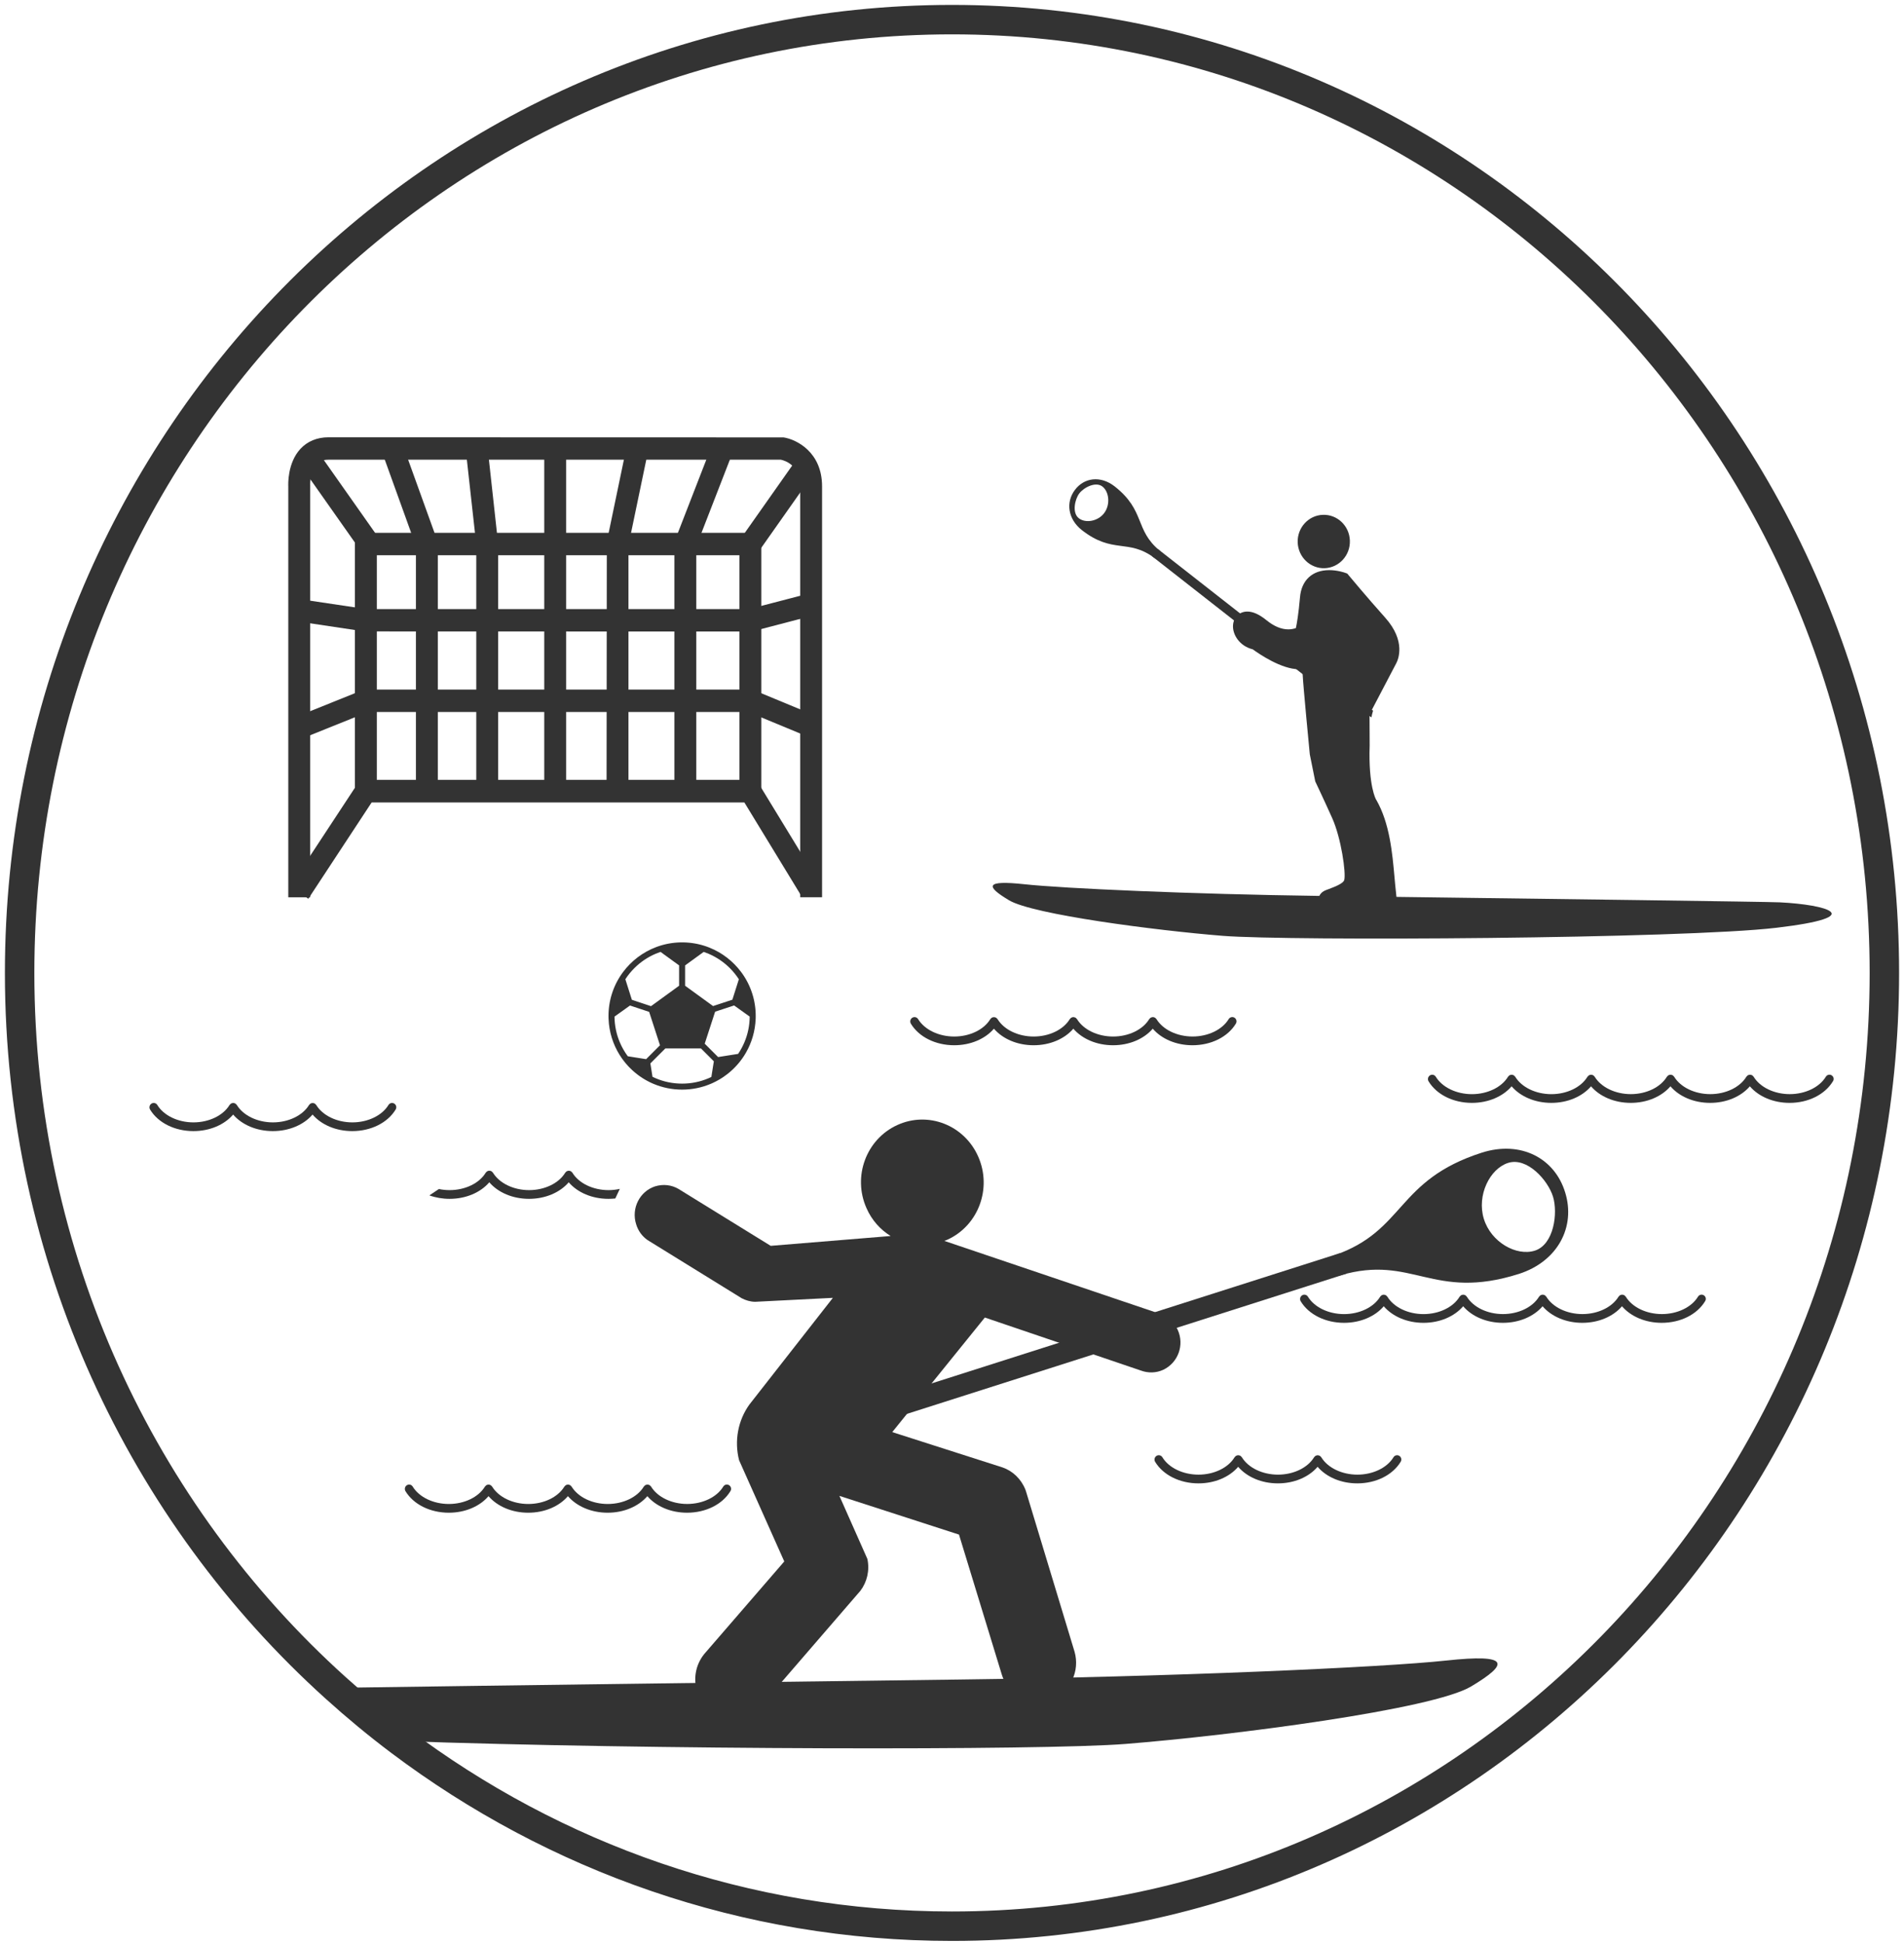 <?xml version="1.0" encoding="UTF-8" standalone="no"?>
<svg width="194px" height="198px" viewBox="0 0 194 198" version="1.1" xmlns="http://www.w3.org/2000/svg" xmlns:xlink="http://www.w3.org/1999/xlink" xmlns:sketch="http://www.bohemiancoding.com/sketch/ns">
    <!-- Generator: Sketch 3.3.2 (12043) - http://www.bohemiancoding.com/sketch -->
    <title>Imported Layers</title>
    <desc>Created with Sketch.</desc>
    <defs></defs>
    <g id="Landing" stroke="none" stroke-width="1" fill="none" fill-rule="evenodd" sketch:type="MSPage">
        <g id="Desktop-HD" sketch:type="MSArtboardGroup" transform="translate(-1394, -1566)">
            <g id="How-it-works" sketch:type="MSLayerGroup" transform="translate(223, 1180)">
                <g id="4col" transform="translate(1099, 274)" sketch:type="MSShapeGroup">
                    <g id="Imported-Layers" transform="translate(74, 114)">
                        <path d="M77.269,142.3 L78.784,147.263 C78.861,147.516 78.722,147.786 78.476,147.864 L77.62,148.138 C77.373,148.216 77.108,148.075 77.031,147.823 L75.516,142.86 C75.439,142.607 75.578,142.336 75.825,142.258 L76.681,141.985 C76.928,141.906 77.192,142.048 77.269,142.3" id="Fill-1" fill="#333333"></path>
                        <path d="M134.576,125.643 L76.274,144.237 L76.915,146.335 L135.216,127.741 L134.576,125.643" id="Fill-2" fill="#333333"></path>
                        <path d="M157.48,119.487 C156.425,115.991 152.971,114.163 149.001,115.415 C140.206,118.233 141.221,123.365 133.942,125.883 C133.716,125.961 133.6,126.237 133.682,126.504 L134.003,127.558 C134.085,127.826 134.334,127.985 134.564,127.918 C141.946,125.76 143.969,130.564 152.772,127.77 C156.734,126.493 158.555,122.969 157.48,119.487 L157.48,119.487 Z M149.188,122.158 C148.457,119.763 149.797,117.061 151.658,116.467 C153.602,115.846 155.727,118.232 156.239,119.909 C156.751,121.586 156.33,124.783 154.385,125.403 C152.524,125.997 149.919,124.553 149.188,122.158 L149.188,122.158 Z" id="Fill-3" fill="#333333"></path>
                        <path d="M63.974,124.323 L73.565,130.248 C73.987,130.468 74.452,130.607 74.939,130.614 L82.863,130.212 L74.353,141.085 C73.2,142.687 72.799,144.781 73.307,146.755 L77.91,157.065 L69.764,166.484 C68.868,167.58 68.561,169.133 69.119,170.546 C69.915,172.578 72.161,173.552 74.159,172.739 C74.782,172.492 75.311,172.089 75.698,171.598 L85.661,160.06 C86.343,159.166 86.629,157.981 86.378,156.809 L83.528,150.386 L95.713,154.329 L100.079,168.605 C100.114,168.693 100.136,168.788 100.171,168.869 C100.966,170.903 103.222,171.891 105.218,171.079 C107.079,170.304 108.045,168.225 107.488,166.263 L102.548,149.953 C102.52,149.887 102.506,149.808 102.476,149.741 C102.033,148.644 101.181,147.853 100.171,147.495 L88.912,143.888 L98.346,132.217 L114.244,137.617 C114.968,137.888 115.799,137.88 116.535,137.536 C118.038,136.82 118.698,135.013 118.003,133.482 C117.646,132.656 116.951,132.084 116.163,131.83 L94.223,124.411 C94.331,124.366 94.444,124.323 94.553,124.278 C97.703,122.829 99.092,119.045 97.673,115.827 C96.257,112.607 92.563,111.165 89.412,112.614 C86.249,114.07 84.86,117.854 86.284,121.065 C86.821,122.296 87.695,123.26 88.747,123.912 L76.528,124.914 L67.137,119.119 C66.427,118.702 65.577,118.599 64.74,118.856 C63.178,119.368 62.304,121.094 62.814,122.703 C63.021,123.401 63.444,123.95 63.974,124.323" id="Fill-4" fill="#333333"></path>
                        <path d="M81.764,89.402 L79.532,89.402 L79.532,47.55 C79.532,45.424 78.026,44.93 77.564,44.831 L31.47,44.831 C30.927,44.831 30.521,44.984 30.235,45.291 C29.659,45.915 29.584,47.086 29.606,47.485 L29.606,89.406 L27.374,89.406 L27.374,47.55 C27.367,47.375 27.27,45.185 28.605,43.732 C29.316,42.957 30.309,42.546 31.47,42.546 L77.836,42.557 C79.193,42.77 81.761,44.082 81.761,47.546 L81.761,89.402 L81.764,89.402" id="Fill-5" fill="#333333"></path>
                        <path d="M36.395,77.452 L73.339,77.452 L73.339,54.562 L36.395,54.562 L36.395,77.452 Z M34.163,52.28 L75.571,52.28 L75.571,79.732 L34.163,79.732 L34.163,52.28 Z" id="Fill-6" fill="#333333"></path>
                        <path d="M30.622,44.337 L36.551,52.755 L34.74,54.09 L28.81,45.672 L30.622,44.337" id="Fill-7" fill="#333333"></path>
                        <path d="M79.484,44.337 L81.295,45.672 L75.366,54.09 L73.555,52.755 L79.484,44.337" id="Fill-8" fill="#333333"></path>
                        <path d="M74.596,62.333 L35.119,62.322 L28.334,61.307 L28.654,59.052 L35.361,60.051 L74.313,60.051 L80.771,58.368 L81.325,60.577 L74.596,62.333" id="Fill-9" fill="#333333"></path>
                        <path d="M28.903,73.181 L28.085,71.06 L35.07,68.25 L74.674,68.25 L81.466,71.064 L80.629,73.177 L74.239,70.531 L35.495,70.531 L28.903,73.181" id="Fill-10" fill="#333333"></path>
                        <path d="M29.417,89.555 L27.565,88.28 L34.687,77.452 L75.072,77.452 L81.593,88.14 L79.7,89.349 L73.837,79.733 L35.874,79.733 L29.417,89.555" id="Fill-11" fill="#333333"></path>
                        <path d="M42.61,78.593 L40.379,78.593 L40.379,53.627 L36.937,44.082 L39.032,43.294 L42.61,53.216 L42.61,78.593" id="Fill-12" fill="#333333"></path>
                        <path d="M48.759,78.593 L46.528,78.593 L46.528,53.485 L45.456,43.816 L47.677,43.561 L48.759,53.421 L48.759,78.593" id="Fill-13" fill="#333333"></path>
                        <path d="M53.453,43.691 L55.685,43.691 L55.685,78.597 L53.453,78.597 L53.453,43.691 Z" id="Fill-14" fill="#333333"></path>
                        <path d="M62.035,78.593 L59.803,78.593 L59.829,53.184 L61.856,43.451 L64.039,43.926 L62.035,53.543 L62.035,78.593" id="Fill-15" fill="#333333"></path>
                        <path d="M68.946,78.593 L66.714,78.593 L66.714,53.204 L70.572,43.269 L72.647,44.108 L68.946,53.641 L68.946,78.593" id="Fill-16" fill="#333333"></path>
                        <path d="M38.747,175.356 C63.9,176.256 104.227,176.329 112.69,175.655 C123.691,174.774 143.982,172.143 147.891,169.801 C151.807,167.46 151.839,166.462 145.38,167.157 C138.913,167.86 117.119,168.827 95.782,169.093 C80.254,169.291 48.999,169.693 32.193,169.941" id="Fill-17" fill="#333333"></path>
                        <path d="M32.193,169.941 C12.461,152.147 0,126.124 0,97.111 C0,43.478 42.533,0 95,0 C147.467,0 190,43.478 190,97.111 C190,150.744 147.467,194.222 95,194.222 C73.943,194.222 54.496,187.208 38.747,175.356 C36.481,173.651 34.299,171.841 32.193,169.941 L32.193,169.941 Z" id="Stroke-18" stroke="#333333" stroke-width="3"></path>
                        <path d="M123.788,101.676 C123.582,101.546 123.317,101.612 123.19,101.817 C122.536,102.895 121.091,103.589 119.513,103.589 C117.935,103.589 116.493,102.895 115.835,101.817 C115.832,101.814 115.829,101.812 115.826,101.809 C115.811,101.784 115.787,101.765 115.765,101.744 C115.744,101.722 115.729,101.701 115.705,101.685 C115.702,101.681 115.699,101.679 115.696,101.676 C115.678,101.664 115.657,101.664 115.636,101.654 C115.609,101.643 115.582,101.626 115.551,101.62 C115.524,101.615 115.497,101.617 115.467,101.617 C115.439,101.617 115.412,101.615 115.382,101.62 C115.352,101.626 115.325,101.643 115.295,101.654 C115.274,101.664 115.253,101.667 115.235,101.676 C115.232,101.679 115.229,101.681 115.226,101.685 C115.202,101.701 115.183,101.725 115.162,101.747 C115.141,101.768 115.12,101.787 115.102,101.812 C115.099,101.814 115.096,101.817 115.093,101.82 C114.438,102.897 112.993,103.591 111.415,103.591 C109.838,103.591 108.395,102.897 107.738,101.82 C107.735,101.817 107.732,101.814 107.729,101.812 C107.714,101.787 107.689,101.768 107.668,101.747 C107.647,101.725 107.629,101.704 107.605,101.685 C107.602,101.681 107.599,101.679 107.596,101.676 C107.578,101.664 107.556,101.664 107.535,101.654 C107.505,101.643 107.478,101.626 107.448,101.62 C107.421,101.615 107.393,101.617 107.366,101.617 C107.339,101.617 107.312,101.615 107.285,101.62 C107.255,101.626 107.228,101.643 107.2,101.654 C107.179,101.664 107.159,101.667 107.14,101.676 C107.137,101.679 107.135,101.681 107.132,101.685 C107.107,101.701 107.089,101.725 107.068,101.747 C107.047,101.768 107.026,101.787 107.007,101.812 C107.005,101.814 107.002,101.817 106.999,101.82 C106.344,102.897 104.899,103.591 103.321,103.591 C101.743,103.591 100.301,102.897 99.643,101.82 C99.64,101.817 99.637,101.814 99.637,101.814 C99.619,101.787 99.595,101.765 99.571,101.744 C99.553,101.725 99.535,101.704 99.513,101.689 C99.51,101.685 99.507,101.681 99.505,101.679 C99.483,101.667 99.459,101.664 99.438,101.654 C99.411,101.643 99.387,101.63 99.356,101.623 C99.329,101.617 99.302,101.62 99.272,101.62 C99.245,101.62 99.218,101.617 99.187,101.623 C99.16,101.63 99.133,101.643 99.106,101.654 C99.085,101.664 99.061,101.667 99.04,101.679 C99.037,101.681 99.034,101.685 99.031,101.689 C99.01,101.704 98.994,101.725 98.977,101.744 C98.952,101.765 98.928,101.787 98.91,101.814 C98.907,101.817 98.904,101.82 98.904,101.82 C98.25,102.897 96.804,103.591 95.227,103.591 C93.649,103.591 92.206,102.897 91.549,101.82 C91.422,101.612 91.154,101.55 90.951,101.679 C90.747,101.809 90.686,102.083 90.813,102.29 C91.636,103.641 93.326,104.479 95.227,104.479 C96.876,104.479 98.37,103.844 99.272,102.793 C100.174,103.844 101.667,104.479 103.318,104.479 C104.968,104.479 106.461,103.844 107.363,102.793 C108.268,103.844 109.759,104.479 111.409,104.479 C113.059,104.479 114.55,103.844 115.455,102.793 C116.36,103.844 117.85,104.479 119.5,104.479 C121.401,104.479 123.091,103.641 123.914,102.29 C124.053,102.08 123.99,101.809 123.788,101.676 L123.788,101.676 Z M72.291,149.298 C72.086,149.168 71.821,149.232 71.694,149.439 C71.04,150.515 69.594,151.209 68.017,151.209 C66.439,151.209 64.997,150.515 64.339,149.439 C64.336,149.436 64.333,149.433 64.329,149.429 C64.315,149.405 64.291,149.387 64.269,149.365 C64.248,149.343 64.233,149.322 64.209,149.306 C64.206,149.303 64.203,149.301 64.2,149.298 C64.182,149.284 64.161,149.284 64.14,149.275 C64.112,149.263 64.085,149.248 64.055,149.241 C64.028,149.235 64.001,149.238 63.971,149.238 C63.943,149.238 63.916,149.235 63.886,149.241 C63.856,149.248 63.829,149.263 63.799,149.275 C63.778,149.284 63.756,149.287 63.739,149.298 C63.735,149.301 63.732,149.303 63.729,149.306 C63.705,149.322 63.687,149.346 63.666,149.367 C63.645,149.39 63.624,149.408 63.606,149.433 C63.603,149.436 63.6,149.439 63.596,149.442 C62.942,150.518 61.497,151.211 59.919,151.211 C58.342,151.211 56.899,150.518 56.242,149.442 C56.238,149.439 56.236,149.436 56.232,149.433 C56.218,149.408 56.193,149.39 56.172,149.367 C56.151,149.346 56.133,149.324 56.109,149.306 C56.106,149.303 56.103,149.301 56.099,149.298 C56.082,149.284 56.06,149.284 56.039,149.275 C56.009,149.263 55.982,149.248 55.952,149.241 C55.925,149.235 55.897,149.238 55.87,149.238 C55.843,149.238 55.816,149.235 55.789,149.241 C55.759,149.248 55.732,149.263 55.704,149.275 C55.683,149.284 55.662,149.287 55.644,149.298 C55.641,149.301 55.638,149.303 55.635,149.306 C55.611,149.322 55.593,149.346 55.572,149.367 C55.55,149.39 55.529,149.408 55.511,149.433 C55.509,149.436 55.506,149.439 55.502,149.442 C54.848,150.518 53.403,151.211 51.825,151.211 C50.247,151.211 48.805,150.518 48.147,149.442 C48.144,149.439 48.141,149.436 48.141,149.436 C48.123,149.408 48.099,149.387 48.075,149.365 C48.056,149.346 48.039,149.324 48.017,149.309 L48.009,149.301 C47.987,149.287 47.963,149.284 47.942,149.275 C47.915,149.263 47.89,149.251 47.86,149.244 C47.833,149.238 47.806,149.241 47.776,149.241 C47.749,149.241 47.722,149.238 47.691,149.244 C47.664,149.251 47.637,149.263 47.61,149.275 C47.589,149.284 47.564,149.287 47.544,149.301 C47.541,149.303 47.537,149.306 47.534,149.309 C47.514,149.324 47.498,149.346 47.48,149.365 C47.456,149.387 47.432,149.408 47.414,149.436 C47.411,149.439 47.408,149.442 47.408,149.442 C46.754,150.518 45.308,151.211 43.731,151.211 C42.153,151.211 40.71,150.518 40.053,149.442 C39.926,149.232 39.657,149.17 39.455,149.301 C39.25,149.429 39.19,149.703 39.317,149.911 C40.14,151.261 41.83,152.1 43.731,152.1 C45.38,152.1 46.874,151.465 47.776,150.414 C48.678,151.465 50.171,152.1 51.822,152.1 C53.472,152.1 54.965,151.465 55.867,150.414 C56.772,151.465 58.263,152.1 59.913,152.1 C61.563,152.1 63.054,151.465 63.959,150.414 C64.864,151.465 66.354,152.1 68.004,152.1 C69.905,152.1 71.595,151.261 72.418,149.911 C72.557,149.7 72.494,149.429 72.291,149.298 L72.291,149.298 Z M140.581,146.31 C140.375,146.181 140.109,146.245 139.983,146.452 C139.329,147.528 137.884,148.222 136.306,148.222 C134.728,148.222 133.282,147.528 132.628,146.452 C132.625,146.449 132.622,146.446 132.619,146.443 C132.604,146.418 132.582,146.401 132.561,146.381 C132.541,146.36 132.522,146.335 132.498,146.32 C132.495,146.317 132.492,146.314 132.489,146.31 C132.471,146.298 132.449,146.298 132.432,146.289 C132.402,146.276 132.375,146.262 132.341,146.254 C132.314,146.248 132.287,146.251 132.26,146.251 C132.232,146.251 132.206,146.248 132.178,146.254 C132.145,146.262 132.118,146.276 132.088,146.289 C132.07,146.298 132.049,146.298 132.03,146.31 C132.028,146.314 132.025,146.317 132.022,146.32 C131.997,146.335 131.979,146.36 131.958,146.381 C131.937,146.404 131.916,146.421 131.9,146.443 C131.898,146.446 131.895,146.449 131.892,146.452 C131.237,147.528 129.792,148.222 128.214,148.222 C126.636,148.222 125.194,147.528 124.536,146.452 C124.533,146.449 124.53,146.446 124.528,146.443 C124.512,146.418 124.488,146.401 124.467,146.378 C124.446,146.357 124.428,146.332 124.403,146.317 C124.4,146.314 124.398,146.31 124.395,146.308 C124.376,146.295 124.359,146.295 124.337,146.286 C124.307,146.274 124.28,146.258 124.247,146.251 C124.22,146.245 124.196,146.248 124.169,146.248 C124.139,146.248 124.111,146.245 124.081,146.251 C124.051,146.258 124.023,146.274 123.993,146.286 C123.973,146.295 123.951,146.298 123.933,146.308 C123.93,146.31 123.927,146.314 123.924,146.317 C123.9,146.332 123.882,146.357 123.861,146.378 C123.84,146.401 123.819,146.418 123.8,146.443 C123.797,146.446 123.794,146.449 123.791,146.452 C123.137,147.528 121.695,148.222 120.114,148.222 C118.536,148.222 117.091,147.528 116.436,146.452 C116.309,146.243 116.041,146.181 115.839,146.31 C115.634,146.44 115.573,146.714 115.7,146.921 C116.523,148.272 118.213,149.111 120.114,149.111 C121.764,149.111 123.257,148.476 124.159,147.424 C125.061,148.476 126.555,149.111 128.205,149.111 C129.855,149.111 131.349,148.476 132.251,147.424 C133.155,148.476 134.646,149.111 136.296,149.111 C138.197,149.111 139.886,148.272 140.71,146.921 C140.846,146.711 140.782,146.44 140.581,146.31 L140.581,146.31 Z M61.152,119.112 C60.784,119.194 60.397,119.238 60.002,119.238 C58.424,119.238 56.978,118.544 56.324,117.468 C56.321,117.465 56.318,117.462 56.315,117.458 C56.3,117.434 56.278,117.416 56.257,117.397 C56.237,117.376 56.218,117.351 56.194,117.336 C56.191,117.332 56.188,117.329 56.185,117.326 C56.167,117.314 56.146,117.314 56.128,117.305 C56.098,117.292 56.07,117.276 56.037,117.27 C56.01,117.264 55.982,117.267 55.956,117.267 C55.928,117.267 55.901,117.264 55.874,117.27 C55.841,117.276 55.814,117.292 55.784,117.305 C55.765,117.314 55.745,117.314 55.726,117.326 C55.724,117.329 55.721,117.332 55.718,117.336 C55.693,117.351 55.675,117.376 55.654,117.397 C55.633,117.419 55.612,117.437 55.596,117.458 C55.594,117.462 55.591,117.465 55.588,117.468 C54.933,118.544 53.488,119.238 51.91,119.238 C50.332,119.238 48.89,118.544 48.232,117.468 C48.229,117.465 48.226,117.462 48.224,117.458 C48.208,117.434 48.184,117.416 48.163,117.394 C48.142,117.373 48.124,117.348 48.099,117.332 C48.096,117.329 48.094,117.326 48.091,117.324 C48.072,117.311 48.055,117.311 48.033,117.301 C48.003,117.29 47.976,117.273 47.943,117.267 C47.916,117.261 47.892,117.264 47.864,117.264 C47.834,117.264 47.807,117.261 47.777,117.267 C47.746,117.273 47.719,117.29 47.689,117.301 C47.668,117.311 47.647,117.314 47.629,117.324 C47.626,117.326 47.623,117.329 47.62,117.332 C47.596,117.348 47.578,117.373 47.556,117.394 C47.535,117.416 47.515,117.434 47.496,117.458 C47.493,117.462 47.49,117.465 47.487,117.468 C46.833,118.544 45.391,119.238 43.81,119.238 C43.436,119.238 43.07,119.199 42.72,119.126 L41.747,119.773 C42.378,120.002 43.078,120.126 43.81,120.126 C45.459,120.126 46.953,119.492 47.855,118.44 C48.757,119.492 50.251,120.126 51.901,120.126 C53.551,120.126 55.045,119.492 55.947,118.44 C56.851,119.492 58.342,120.126 59.992,120.126 C60.23,120.126 60.464,120.113 60.694,120.088 L61.152,119.112 L61.152,119.112 Z M38.176,110.426 C37.971,110.296 37.705,110.361 37.579,110.568 C36.924,111.643 35.479,112.337 33.902,112.337 C32.324,112.337 30.878,111.643 30.224,110.568 C30.221,110.565 30.217,110.562 30.214,110.558 C30.2,110.534 30.178,110.516 30.157,110.496 C30.136,110.476 30.118,110.451 30.094,110.435 C30.091,110.432 30.088,110.429 30.085,110.426 C30.067,110.413 30.045,110.413 30.027,110.404 C29.997,110.392 29.97,110.376 29.937,110.37 C29.91,110.364 29.882,110.367 29.855,110.367 C29.828,110.367 29.801,110.364 29.774,110.37 C29.741,110.376 29.714,110.392 29.684,110.404 C29.665,110.413 29.644,110.413 29.626,110.426 C29.624,110.429 29.62,110.432 29.617,110.435 C29.593,110.451 29.575,110.476 29.554,110.496 C29.532,110.519 29.512,110.537 29.496,110.558 C29.494,110.562 29.491,110.565 29.488,110.568 C28.833,111.643 27.388,112.337 25.81,112.337 C24.232,112.337 22.79,111.643 22.132,110.568 C22.129,110.565 22.126,110.562 22.124,110.558 C22.108,110.534 22.084,110.516 22.062,110.493 C22.042,110.472 22.024,110.448 21.999,110.432 C21.996,110.429 21.994,110.426 21.991,110.422 C21.972,110.41 21.954,110.41 21.933,110.401 C21.903,110.389 21.876,110.373 21.842,110.367 C21.815,110.361 21.791,110.364 21.764,110.364 C21.734,110.364 21.707,110.361 21.676,110.367 C21.646,110.373 21.619,110.389 21.589,110.401 C21.568,110.41 21.547,110.413 21.529,110.422 C21.526,110.426 21.523,110.429 21.52,110.432 C21.496,110.448 21.478,110.472 21.456,110.493 C21.435,110.516 21.415,110.534 21.396,110.558 C21.393,110.562 21.39,110.565 21.387,110.568 C20.732,111.643 19.291,112.337 17.71,112.337 C16.132,112.337 14.687,111.643 14.032,110.568 C13.905,110.358 13.636,110.296 13.435,110.426 C13.229,110.555 13.169,110.829 13.296,111.037 C14.119,112.387 15.809,113.225 17.71,113.225 C19.359,113.225 20.853,112.591 21.755,111.54 C22.657,112.591 24.151,113.225 25.8,113.225 C27.451,113.225 28.945,112.591 29.847,111.54 C30.751,112.591 32.242,113.225 33.892,113.225 C35.793,113.225 37.482,112.387 38.306,111.037 C38.441,110.826 38.378,110.555 38.176,110.426 L38.176,110.426 Z M171.605,129.953 C171.4,129.824 171.134,129.889 171.008,130.095 C170.353,131.172 168.908,131.865 167.33,131.865 C165.752,131.865 164.31,131.172 163.653,130.095 C163.65,130.092 163.646,130.088 163.643,130.086 C163.628,130.06 163.604,130.043 163.583,130.022 C163.561,129.999 163.544,129.978 163.52,129.959 C163.517,129.956 163.514,129.953 163.511,129.95 C163.492,129.938 163.471,129.938 163.45,129.929 C163.423,129.916 163.393,129.901 163.362,129.894 C163.335,129.889 163.308,129.891 163.281,129.891 C163.254,129.891 163.227,129.889 163.2,129.894 C163.169,129.901 163.142,129.916 163.112,129.929 C163.091,129.938 163.07,129.941 163.052,129.95 C163.049,129.953 163.046,129.956 163.043,129.959 C163.019,129.975 163.001,129.999 162.979,130.022 C162.958,130.043 162.938,130.06 162.919,130.086 C162.916,130.088 162.913,130.092 162.911,130.095 C162.255,131.172 160.811,131.865 159.233,131.865 C157.655,131.865 156.213,131.172 155.555,130.095 C155.552,130.092 155.549,130.088 155.546,130.086 C155.531,130.06 155.507,130.043 155.485,130.022 C155.464,129.999 155.446,129.978 155.422,129.959 C155.419,129.956 155.416,129.953 155.413,129.95 C155.395,129.938 155.374,129.938 155.352,129.929 C155.325,129.916 155.295,129.901 155.265,129.894 C155.238,129.889 155.211,129.891 155.184,129.891 C155.157,129.891 155.129,129.889 155.102,129.894 C155.072,129.901 155.045,129.916 155.015,129.929 C154.994,129.938 154.973,129.941 154.955,129.95 C154.952,129.953 154.949,129.956 154.945,129.959 C154.921,129.975 154.903,129.999 154.882,130.022 C154.861,130.043 154.84,130.06 154.822,130.086 C154.819,130.088 154.816,130.092 154.813,130.095 C154.158,131.172 152.713,131.865 151.135,131.865 C149.558,131.865 148.115,131.172 147.458,130.095 C147.455,130.092 147.452,130.088 147.448,130.086 C147.434,130.06 147.409,130.043 147.388,130.022 C147.367,129.999 147.349,129.978 147.328,129.962 C147.325,129.959 147.322,129.956 147.319,129.953 C147.301,129.941 147.279,129.938 147.258,129.932 C147.228,129.919 147.201,129.904 147.174,129.897 C147.146,129.891 147.119,129.894 147.089,129.894 C147.062,129.894 147.035,129.891 147.005,129.897 C146.975,129.904 146.948,129.919 146.92,129.932 C146.899,129.941 146.878,129.944 146.86,129.953 C146.857,129.956 146.855,129.959 146.851,129.962 C146.827,129.978 146.809,130.002 146.788,130.024 C146.766,130.046 146.746,130.063 146.727,130.088 C146.725,130.092 146.722,130.095 146.719,130.098 C146.064,131.174 144.622,131.868 143.041,131.868 C141.463,131.868 140.018,131.174 139.363,130.098 C139.36,130.095 139.357,130.092 139.354,130.088 C139.339,130.063 139.315,130.046 139.293,130.024 C139.273,130.002 139.255,129.981 139.23,129.962 C139.227,129.959 139.225,129.956 139.222,129.953 C139.203,129.941 139.182,129.941 139.161,129.932 C139.131,129.919 139.103,129.904 139.073,129.897 C139.046,129.891 139.019,129.894 138.992,129.894 C138.965,129.894 138.938,129.891 138.91,129.897 C138.88,129.904 138.85,129.919 138.823,129.932 C138.805,129.941 138.784,129.944 138.763,129.953 C138.76,129.956 138.757,129.959 138.754,129.962 C138.73,129.978 138.712,130.002 138.69,130.024 C138.669,130.046 138.648,130.063 138.633,130.088 C138.63,130.092 138.627,130.095 138.624,130.098 C137.97,131.174 136.524,131.868 134.947,131.868 C133.369,131.868 131.926,131.174 131.269,130.098 C131.142,129.889 130.874,129.826 130.671,129.956 C130.467,130.086 130.406,130.36 130.533,130.566 C131.356,131.918 133.046,132.756 134.947,132.756 C136.596,132.756 138.09,132.121 138.992,131.069 C139.894,132.121 141.387,132.756 143.038,132.756 C144.688,132.756 146.181,132.121 147.083,131.069 C147.985,132.121 149.479,132.756 151.129,132.756 C152.779,132.756 154.273,132.121 155.175,131.069 C156.08,132.121 157.57,132.756 159.22,132.756 C160.871,132.756 162.361,132.121 163.266,131.069 C164.171,132.121 165.661,132.756 167.312,132.756 C169.213,132.756 170.902,131.918 171.726,130.566 C171.873,130.357 171.81,130.083 171.605,129.953 L171.605,129.953 Z M184.632,107.547 C184.427,107.417 184.162,107.483 184.035,107.688 C183.38,108.765 181.935,109.459 180.357,109.459 C178.779,109.459 177.337,108.765 176.68,107.688 C176.677,107.685 176.674,107.682 176.671,107.68 C176.655,107.654 176.631,107.636 176.611,107.614 C176.589,107.593 176.571,107.572 176.547,107.552 C176.544,107.55 176.541,107.547 176.538,107.544 C176.519,107.531 176.499,107.531 176.478,107.521 C176.451,107.51 176.421,107.494 176.39,107.488 C176.363,107.483 176.336,107.485 176.309,107.485 C176.281,107.485 176.255,107.483 176.227,107.488 C176.197,107.494 176.169,107.51 176.139,107.521 C176.118,107.531 176.098,107.535 176.079,107.544 C176.076,107.547 176.073,107.55 176.07,107.552 C176.046,107.568 176.028,107.593 176.007,107.614 C175.986,107.636 175.965,107.654 175.946,107.68 C175.943,107.682 175.94,107.685 175.938,107.688 C175.283,108.765 173.838,109.459 172.26,109.459 C170.682,109.459 169.24,108.765 168.582,107.688 C168.579,107.685 168.576,107.682 168.573,107.68 C168.558,107.654 168.534,107.636 168.513,107.614 C168.492,107.593 168.473,107.572 168.449,107.552 C168.446,107.55 168.443,107.547 168.441,107.544 C168.422,107.531 168.401,107.531 168.38,107.521 C168.353,107.51 168.323,107.494 168.293,107.488 C168.266,107.483 168.238,107.485 168.211,107.485 C168.184,107.485 168.157,107.483 168.13,107.488 C168.1,107.494 168.072,107.51 168.042,107.521 C168.021,107.531 168,107.535 167.982,107.544 C167.979,107.547 167.976,107.55 167.973,107.552 C167.949,107.568 167.93,107.593 167.91,107.614 C167.889,107.636 167.867,107.654 167.849,107.68 C167.846,107.682 167.843,107.685 167.84,107.688 C167.186,108.765 165.74,109.459 164.162,109.459 C162.585,109.459 161.142,108.765 160.485,107.688 C160.482,107.685 160.479,107.682 160.476,107.68 C160.461,107.654 160.436,107.636 160.416,107.614 C160.395,107.593 160.376,107.572 160.355,107.555 C160.352,107.552 160.349,107.55 160.346,107.547 C160.328,107.535 160.307,107.531 160.286,107.524 C160.256,107.513 160.229,107.497 160.202,107.491 C160.174,107.485 160.147,107.488 160.117,107.488 C160.09,107.488 160.063,107.485 160.033,107.491 C160.002,107.497 159.975,107.513 159.947,107.524 C159.927,107.535 159.906,107.538 159.887,107.547 C159.884,107.55 159.882,107.552 159.879,107.555 C159.854,107.572 159.836,107.596 159.816,107.618 C159.794,107.639 159.773,107.657 159.754,107.682 C159.752,107.685 159.749,107.688 159.746,107.691 C159.091,108.768 157.649,109.462 156.068,109.462 C154.49,109.462 153.045,108.768 152.39,107.691 C152.387,107.688 152.384,107.685 152.382,107.682 C152.366,107.657 152.342,107.639 152.321,107.618 C152.3,107.596 152.282,107.575 152.257,107.555 C152.254,107.552 152.252,107.55 152.249,107.547 C152.23,107.535 152.21,107.535 152.189,107.524 C152.159,107.513 152.131,107.497 152.101,107.491 C152.074,107.485 152.047,107.488 152.02,107.488 C151.992,107.488 151.965,107.485 151.938,107.491 C151.908,107.497 151.878,107.513 151.85,107.524 C151.833,107.535 151.811,107.538 151.79,107.547 C151.787,107.55 151.784,107.552 151.781,107.555 C151.757,107.572 151.739,107.596 151.718,107.618 C151.697,107.639 151.675,107.657 151.66,107.682 C151.657,107.685 151.654,107.688 151.651,107.691 C150.997,108.768 149.551,109.462 147.974,109.462 C146.396,109.462 144.954,108.768 144.296,107.691 C144.17,107.483 143.901,107.42 143.699,107.55 C143.494,107.68 143.434,107.954 143.56,108.16 C144.384,109.511 146.073,110.35 147.974,110.35 C149.624,110.35 151.117,109.715 152.02,108.663 C152.922,109.715 154.415,110.35 156.065,110.35 C157.715,110.35 159.208,109.715 160.111,108.663 C161.013,109.715 162.506,110.35 164.157,110.35 C165.806,110.35 167.3,109.715 168.202,108.663 C169.107,109.715 170.597,110.35 172.248,110.35 C173.898,110.35 175.389,109.715 176.294,108.663 C177.198,109.715 178.689,110.35 180.339,110.35 C182.24,110.35 183.929,109.511 184.753,108.16 C184.901,107.95 184.837,107.677 184.632,107.547 L184.632,107.547 Z" id="Fill-19" fill="#333333"></path>
                        <path d="M132.98,55.882 C131.511,55.935 130.279,54.761 130.222,53.26 C130.17,51.758 131.322,50.495 132.782,50.447 C134.255,50.388 135.487,51.566 135.539,53.063 C135.596,54.564 134.449,55.824 132.98,55.882" id="Fill-20" fill="#333333"></path>
                        <path d="M102.368,88.077 C106.306,88.505 119.427,89.091 132.425,89.266 C132.525,89.067 132.677,88.892 132.886,88.777 C133.014,88.704 133.173,88.646 133.401,88.564 C134.364,88.217 134.888,87.912 134.964,87.657 C135.162,86.967 134.662,83.389 133.731,81.323 C132.816,79.286 132.068,77.732 132.064,77.711 L132.012,77.605 L131.989,77.491 L131.464,74.883 L131.455,74.835 L131.451,74.786 C131.422,74.498 130.77,67.743 130.728,66.676 C130.718,66.434 130.628,66.272 130.544,66.169 C130.477,66.174 130.411,66.174 130.341,66.174 C128.57,66.174 126.312,64.634 125.641,64.146 C124.301,63.818 123.558,62.641 123.635,61.67 C123.696,60.864 124.296,60.3 125.089,60.3 C125.674,60.3 126.312,60.589 127.049,61.187 C127.804,61.799 128.55,62.114 129.268,62.114 C129.598,62.114 129.858,62.047 130.038,61.984 C130.138,61.526 130.307,60.555 130.458,58.841 C130.604,57.113 131.714,56.079 133.428,56.079 C134.26,56.079 134.959,56.316 135.034,56.345 L135.271,56.428 L135.432,56.621 C135.45,56.64 137.268,58.832 139.139,60.921 C141.287,63.326 140.456,65.214 140.258,65.581 L137.782,70.307 L137.904,70.393 C137.833,70.617 137.777,70.846 137.736,71.079 L137.543,70.943 L137.556,73.948 C137.415,78.103 138.204,79.45 138.212,79.459 L138.237,79.494 L138.242,79.503 C139.597,81.864 139.87,84.919 140.088,87.372 C140.135,87.912 140.182,88.419 140.234,88.869 C140.255,89.05 140.271,89.209 140.286,89.367 C155.272,89.561 178.07,89.859 179.333,89.921 C184.069,90.148 188.541,91.384 178.998,92.513 C169.453,93.638 129.391,93.875 122.591,93.334 C115.786,92.789 103.233,91.162 100.815,89.713 C98.392,88.265 98.373,87.646 102.368,88.077" id="Fill-21" fill="#333333"></path>
                        <path d="M136.804,69.51 L135.579,71.147 C135.479,71.28 135.504,71.473 135.634,71.575 L135.792,71.699 C135.923,71.801 136.111,71.775 136.211,71.641 L137.437,70.005 C137.537,69.872 137.512,69.68 137.381,69.578 L137.223,69.454 C137.093,69.352 136.904,69.377 136.804,69.51" id="Fill-22" fill="#333333"></path>
                        <path d="M115.952,53.911 L136.985,70.374 L136.418,71.13 L115.385,54.667 L115.952,53.911" id="Fill-23" fill="#333333"></path>
                        <path d="M108.23,52.002 C111.408,54.482 112.933,52.835 115.625,54.839 C115.709,54.902 115.834,54.874 115.906,54.778 L116.19,54.398 C116.262,54.301 116.256,54.171 116.175,54.105 C113.578,51.97 114.74,50.034 111.569,47.545 C110.135,46.429 108.462,46.647 107.521,47.911 C106.576,49.165 106.803,50.878 108.23,52.002 L108.23,52.002 Z M107.919,50.792 C107.217,50.243 107.512,48.877 107.965,48.271 C108.419,47.666 109.632,47.019 110.334,47.568 C111.005,48.094 111.156,49.399 110.509,50.263 C109.862,51.126 108.59,51.318 107.919,50.792 L107.919,50.792 Z" id="Fill-24" fill="#333333"></path>
                        <path d="M74.998,101.322 C74.998,101.303 74.997,101.285 74.996,101.266 C74.995,101.225 74.994,101.185 74.992,101.144 C74.991,101.123 74.99,101.102 74.989,101.081 C74.986,101.041 74.984,101.002 74.981,100.962 C74.98,100.942 74.978,100.922 74.977,100.903 C74.973,100.855 74.969,100.808 74.964,100.761 C74.963,100.75 74.962,100.739 74.961,100.728 C74.955,100.671 74.949,100.613 74.941,100.556 C74.939,100.539 74.937,100.522 74.935,100.506 C74.929,100.465 74.924,100.424 74.918,100.384 C74.914,100.363 74.911,100.342 74.908,100.321 C74.902,100.284 74.896,100.247 74.889,100.21 C74.886,100.189 74.882,100.168 74.878,100.148 C74.871,100.107 74.863,100.067 74.855,100.027 C74.852,100.011 74.849,99.995 74.846,99.978 C74.835,99.923 74.823,99.868 74.81,99.814 C74.807,99.799 74.803,99.784 74.799,99.77 C74.79,99.729 74.78,99.688 74.77,99.648 C74.765,99.627 74.759,99.607 74.754,99.586 C74.744,99.551 74.735,99.517 74.725,99.482 C74.719,99.461 74.713,99.439 74.707,99.418 C74.697,99.383 74.687,99.347 74.676,99.312 C74.67,99.293 74.664,99.274 74.658,99.255 C74.642,99.202 74.625,99.15 74.608,99.098 C74.604,99.087 74.6,99.076 74.596,99.065 C74.582,99.023 74.567,98.981 74.552,98.94 C74.545,98.919 74.537,98.899 74.529,98.879 C74.517,98.846 74.505,98.814 74.492,98.782 C74.484,98.76 74.475,98.739 74.467,98.717 C74.454,98.686 74.441,98.654 74.428,98.623 C74.42,98.602 74.411,98.582 74.402,98.561 C74.387,98.524 74.37,98.487 74.354,98.45 C74.348,98.436 74.341,98.421 74.335,98.407 C74.313,98.359 74.291,98.311 74.268,98.263 C74.258,98.243 74.248,98.224 74.239,98.204 C74.224,98.174 74.209,98.144 74.194,98.114 C74.183,98.092 74.172,98.071 74.161,98.05 C74.146,98.021 74.131,97.993 74.116,97.965 C74.105,97.944 74.094,97.923 74.082,97.902 C74.065,97.871 74.048,97.841 74.031,97.811 C74.021,97.793 74.011,97.775 74.001,97.757 C73.975,97.712 73.948,97.667 73.921,97.622 C73.91,97.604 73.899,97.585 73.887,97.567 C73.87,97.539 73.852,97.51 73.834,97.481 C73.821,97.461 73.807,97.44 73.794,97.42 C73.777,97.394 73.76,97.368 73.743,97.342 C73.729,97.322 73.716,97.301 73.702,97.281 C73.683,97.254 73.665,97.227 73.646,97.2 C73.633,97.182 73.62,97.164 73.607,97.145 C73.577,97.103 73.547,97.061 73.515,97.02 C72.696,95.922 71.584,95.056 70.294,94.538 C70.242,94.517 70.191,94.497 70.139,94.478 C70.135,94.476 70.131,94.475 70.128,94.473 C70.079,94.455 70.029,94.437 69.98,94.42 C69.973,94.418 69.966,94.415 69.96,94.413 C69.912,94.396 69.865,94.381 69.817,94.365 C69.808,94.362 69.798,94.359 69.789,94.356 C69.743,94.342 69.697,94.327 69.651,94.313 C69.64,94.31 69.628,94.306 69.616,94.303 C69.572,94.29 69.528,94.278 69.483,94.265 C69.469,94.262 69.455,94.258 69.441,94.254 C69.399,94.243 69.356,94.232 69.313,94.221 C69.297,94.217 69.281,94.213 69.264,94.209 C69.223,94.199 69.182,94.19 69.14,94.18 C69.122,94.176 69.104,94.172 69.085,94.168 C69.045,94.16 69.006,94.151 68.966,94.143 C68.945,94.139 68.925,94.136 68.904,94.132 C68.866,94.124 68.827,94.117 68.789,94.111 C68.766,94.107 68.743,94.103 68.721,94.099 C68.684,94.093 68.647,94.087 68.61,94.082 C68.585,94.078 68.56,94.075 68.535,94.071 C68.5,94.066 68.465,94.062 68.429,94.057 C68.402,94.054 68.374,94.051 68.347,94.048 C68.314,94.044 68.28,94.04 68.247,94.037 C68.217,94.034 68.186,94.032 68.156,94.029 C68.125,94.026 68.094,94.023 68.063,94.021 C68.029,94.018 67.995,94.016 67.961,94.014 C67.933,94.013 67.905,94.011 67.877,94.009 C67.837,94.007 67.797,94.006 67.758,94.005 C67.735,94.004 67.712,94.003 67.689,94.002 C67.627,94.001 67.564,94 67.5,94 C67.437,94 67.374,94.001 67.311,94.002 C67.289,94.003 67.266,94.004 67.243,94.005 C67.203,94.006 67.163,94.007 67.124,94.009 C67.096,94.011 67.068,94.013 67.04,94.014 C67.006,94.016 66.972,94.018 66.938,94.021 C66.907,94.023 66.876,94.026 66.844,94.029 C66.814,94.032 66.784,94.034 66.754,94.037 C66.72,94.04 66.687,94.044 66.654,94.048 C66.626,94.051 66.599,94.054 66.571,94.057 C66.536,94.062 66.501,94.066 66.466,94.071 C66.441,94.075 66.416,94.078 66.391,94.082 C66.354,94.087 66.317,94.093 66.28,94.099 C66.257,94.103 66.235,94.107 66.212,94.111 C66.174,94.117 66.135,94.124 66.096,94.132 C66.076,94.136 66.056,94.139 66.036,94.143 C65.995,94.151 65.955,94.16 65.915,94.168 C65.897,94.172 65.879,94.176 65.861,94.18 C65.819,94.189 65.778,94.199 65.736,94.209 L65.688,94.221 C65.645,94.232 65.602,94.243 65.559,94.254 C65.545,94.258 65.531,94.262 65.518,94.265 C65.473,94.277 65.428,94.29 65.384,94.303 C65.373,94.306 65.361,94.31 65.35,94.313 C65.304,94.327 65.257,94.342 65.211,94.356 C65.202,94.359 65.194,94.362 65.185,94.365 C65.137,94.38 65.089,94.396 65.041,94.413 C65.035,94.415 65.029,94.417 65.022,94.419 C64.972,94.437 64.922,94.455 64.872,94.474 C64.869,94.475 64.867,94.476 64.864,94.477 C63.506,94.987 62.335,95.88 61.482,97.024 C61.453,97.064 61.423,97.104 61.394,97.145 C61.38,97.164 61.367,97.183 61.353,97.203 C61.335,97.228 61.317,97.254 61.3,97.28 C61.285,97.301 61.271,97.322 61.257,97.343 C61.241,97.368 61.224,97.394 61.207,97.419 C61.194,97.44 61.18,97.461 61.167,97.482 C61.149,97.51 61.132,97.537 61.115,97.565 C61.103,97.584 61.091,97.603 61.079,97.622 C61.052,97.667 61.026,97.711 61,97.757 C60.989,97.775 60.979,97.794 60.968,97.812 C60.952,97.842 60.935,97.871 60.919,97.901 C60.907,97.923 60.896,97.944 60.884,97.966 C60.869,97.993 60.855,98.021 60.84,98.049 C60.829,98.071 60.818,98.092 60.807,98.114 C60.792,98.144 60.777,98.174 60.762,98.203 C60.753,98.223 60.743,98.243 60.733,98.264 C60.71,98.311 60.688,98.358 60.667,98.405 C60.66,98.421 60.653,98.436 60.647,98.451 C60.63,98.487 60.614,98.524 60.598,98.561 C60.59,98.582 60.581,98.602 60.572,98.624 C60.559,98.655 60.547,98.686 60.534,98.717 C60.525,98.739 60.517,98.76 60.508,98.782 C60.496,98.814 60.484,98.846 60.472,98.878 C60.464,98.899 60.456,98.919 60.449,98.94 C60.434,98.981 60.419,99.023 60.405,99.064 C60.401,99.076 60.397,99.087 60.393,99.098 C60.376,99.15 60.359,99.202 60.343,99.255 L60.325,99.312 C60.314,99.347 60.304,99.382 60.294,99.418 C60.287,99.439 60.281,99.461 60.275,99.482 C60.266,99.517 60.256,99.551 60.247,99.586 C60.242,99.607 60.236,99.627 60.231,99.648 C60.221,99.688 60.211,99.729 60.201,99.77 C60.198,99.784 60.194,99.799 60.191,99.814 C60.178,99.868 60.166,99.923 60.155,99.978 C60.152,99.995 60.149,100.011 60.145,100.027 C60.137,100.067 60.129,100.107 60.122,100.148 C60.118,100.168 60.115,100.189 60.111,100.21 C60.105,100.247 60.099,100.284 60.093,100.322 C60.09,100.342 60.086,100.363 60.083,100.384 C60.077,100.424 60.072,100.465 60.066,100.506 C60.064,100.523 60.062,100.539 60.059,100.556 C60.052,100.613 60.046,100.671 60.04,100.728 C60.038,100.739 60.038,100.75 60.036,100.761 C60.032,100.808 60.028,100.855 60.024,100.903 C60.023,100.922 60.021,100.942 60.02,100.962 C60.017,101.002 60.014,101.041 60.012,101.081 C60.011,101.102 60.01,101.123 60.009,101.144 C60.007,101.185 60.006,101.225 60.004,101.266 C60.004,101.285 60.003,101.303 60.003,101.322 C60.001,101.381 60,101.44 60,101.5 C60,101.553 60.001,101.606 60.002,101.659 C60.003,101.683 60.004,101.707 60.004,101.73 C60.005,101.751 60.006,101.771 60.007,101.792 C60.058,103.139 60.465,104.395 61.136,105.47 L61.137,105.47 C61.264,105.674 61.401,105.871 61.546,106.06 C61.547,106.061 61.548,106.062 61.549,106.063 C61.693,106.251 61.845,106.432 62.006,106.605 L62.018,106.617 C62.048,106.65 62.079,106.682 62.11,106.714 C62.111,106.715 62.113,106.717 62.114,106.718 C62.211,106.818 62.31,106.915 62.412,107.01 C62.416,107.012 62.419,107.016 62.422,107.018 C62.452,107.046 62.483,107.074 62.514,107.101 C62.522,107.109 62.531,107.116 62.539,107.124 C62.569,107.15 62.599,107.176 62.63,107.202 C62.636,107.209 62.644,107.214 62.651,107.221 C62.748,107.303 62.847,107.383 62.948,107.46 C62.958,107.468 62.968,107.476 62.979,107.484 C63.008,107.505 63.037,107.527 63.066,107.549 C63.08,107.559 63.094,107.569 63.107,107.579 C63.136,107.6 63.165,107.62 63.194,107.64 C63.207,107.65 63.221,107.659 63.235,107.669 C63.331,107.736 63.429,107.8 63.528,107.862 C63.545,107.873 63.562,107.883 63.578,107.894 C63.606,107.91 63.634,107.927 63.662,107.944 C63.68,107.955 63.699,107.966 63.718,107.977 C63.745,107.993 63.773,108.009 63.8,108.025 C63.82,108.036 63.839,108.047 63.859,108.058 C63.955,108.111 64.052,108.162 64.151,108.212 C64.173,108.223 64.194,108.233 64.216,108.244 C64.243,108.257 64.27,108.27 64.298,108.283 C64.32,108.294 64.342,108.304 64.365,108.315 C64.392,108.327 64.419,108.339 64.447,108.352 C64.469,108.362 64.493,108.372 64.516,108.382 C64.543,108.394 64.57,108.406 64.597,108.417 C65.49,108.792 66.471,109 67.5,109 C68.516,109 69.484,108.798 70.367,108.432 C70.413,108.413 70.458,108.394 70.503,108.374 C70.508,108.372 70.512,108.37 70.517,108.368 C70.561,108.349 70.605,108.329 70.648,108.309 C70.652,108.307 70.656,108.305 70.659,108.304 C70.889,108.197 71.112,108.079 71.328,107.951 C71.332,107.948 71.337,107.945 71.341,107.943 C71.38,107.919 71.419,107.896 71.457,107.872 C71.465,107.867 71.472,107.862 71.48,107.857 C71.518,107.834 71.554,107.811 71.591,107.787 C71.599,107.782 71.606,107.777 71.614,107.772 C71.651,107.747 71.689,107.722 71.726,107.697 C71.728,107.695 71.729,107.694 71.731,107.693 C71.852,107.611 71.97,107.525 72.085,107.435 C72.091,107.431 72.097,107.426 72.103,107.421 C72.134,107.397 72.165,107.373 72.196,107.348 C72.208,107.338 72.221,107.328 72.233,107.318 C72.262,107.295 72.29,107.271 72.318,107.248 C72.332,107.236 72.347,107.224 72.361,107.212 C72.388,107.188 72.415,107.165 72.441,107.142 C72.456,107.129 72.471,107.116 72.485,107.103 C72.512,107.079 72.538,107.056 72.564,107.032 C72.577,107.02 72.591,107.007 72.604,106.995 C72.66,106.943 72.715,106.89 72.77,106.837 C72.777,106.829 72.785,106.822 72.792,106.814 C72.814,106.793 72.835,106.771 72.857,106.749 C72.875,106.731 72.892,106.713 72.91,106.695 C72.93,106.673 72.95,106.652 72.97,106.631 C72.988,106.611 73.007,106.591 73.025,106.571 C73.044,106.551 73.063,106.53 73.082,106.509 C73.101,106.488 73.12,106.466 73.139,106.445 C73.157,106.425 73.174,106.405 73.192,106.384 C73.212,106.361 73.232,106.337 73.252,106.313 C73.267,106.295 73.283,106.276 73.299,106.257 C73.324,106.226 73.348,106.196 73.373,106.165 C73.383,106.152 73.393,106.14 73.404,106.127 C73.437,106.084 73.47,106.04 73.503,105.997 C73.515,105.981 73.527,105.964 73.539,105.948 C73.56,105.919 73.582,105.89 73.603,105.86 C73.616,105.842 73.629,105.824 73.642,105.805 C73.662,105.777 73.681,105.749 73.701,105.721 C73.713,105.702 73.726,105.683 73.739,105.664 L73.796,105.577 C73.808,105.559 73.82,105.54 73.831,105.522 C73.852,105.49 73.872,105.458 73.892,105.426 C73.901,105.41 73.911,105.394 73.921,105.378 C73.95,105.331 73.978,105.283 74.006,105.235 C74.006,105.235 74.006,105.234 74.007,105.233 C74.593,104.213 74.946,103.041 74.994,101.792 C74.995,101.771 74.996,101.751 74.997,101.73 C74.997,101.707 74.998,101.683 74.998,101.659 C74.999,101.606 75,101.553 75,101.5 C75,101.44 74.999,101.381 74.998,101.322 L74.998,101.322 Z M67.807,96.345 L69.699,94.97 C69.861,95.025 70.022,95.086 70.181,95.153 C71.001,95.5 71.738,95.997 72.371,96.629 C72.716,96.975 73.02,97.351 73.283,97.755 L72.622,99.84 L70.654,100.487 L67.807,98.418 L67.807,96.345 L67.807,96.345 Z M62.63,96.629 C63.263,95.997 63.999,95.5 64.82,95.153 C64.978,95.086 65.139,95.025 65.302,94.97 L67.194,96.345 L67.194,98.418 L64.332,100.498 L62.382,99.85 L61.718,97.755 C61.98,97.351 62.285,96.975 62.63,96.629 L62.63,96.629 Z M63.834,105.897 L61.966,105.601 C61.64,105.163 61.368,104.688 61.154,104.181 C60.803,103.351 60.621,102.47 60.613,101.561 L62.192,100.432 L64.143,101.08 L65.248,104.482 L63.834,105.897 L63.834,105.897 Z M70.481,107.711 C70.382,107.759 70.283,107.804 70.181,107.847 C69.332,108.206 68.431,108.388 67.5,108.388 C66.57,108.388 65.668,108.206 64.82,107.847 C64.705,107.798 64.593,107.747 64.483,107.693 L64.267,106.33 L65.793,104.804 L69.423,104.804 L70.734,106.115 L70.481,107.711 L70.481,107.711 Z M73.847,104.181 C73.671,104.596 73.457,104.99 73.207,105.36 L71.167,105.682 L69.805,104.32 L70.864,101.062 L72.8,100.426 L74.387,101.561 C74.38,102.47 74.198,103.351 73.847,104.181 L73.847,104.181 Z" fill="#333333"></path>
                    </g>
                </g>
            </g>
        </g>
    </g>
</svg>